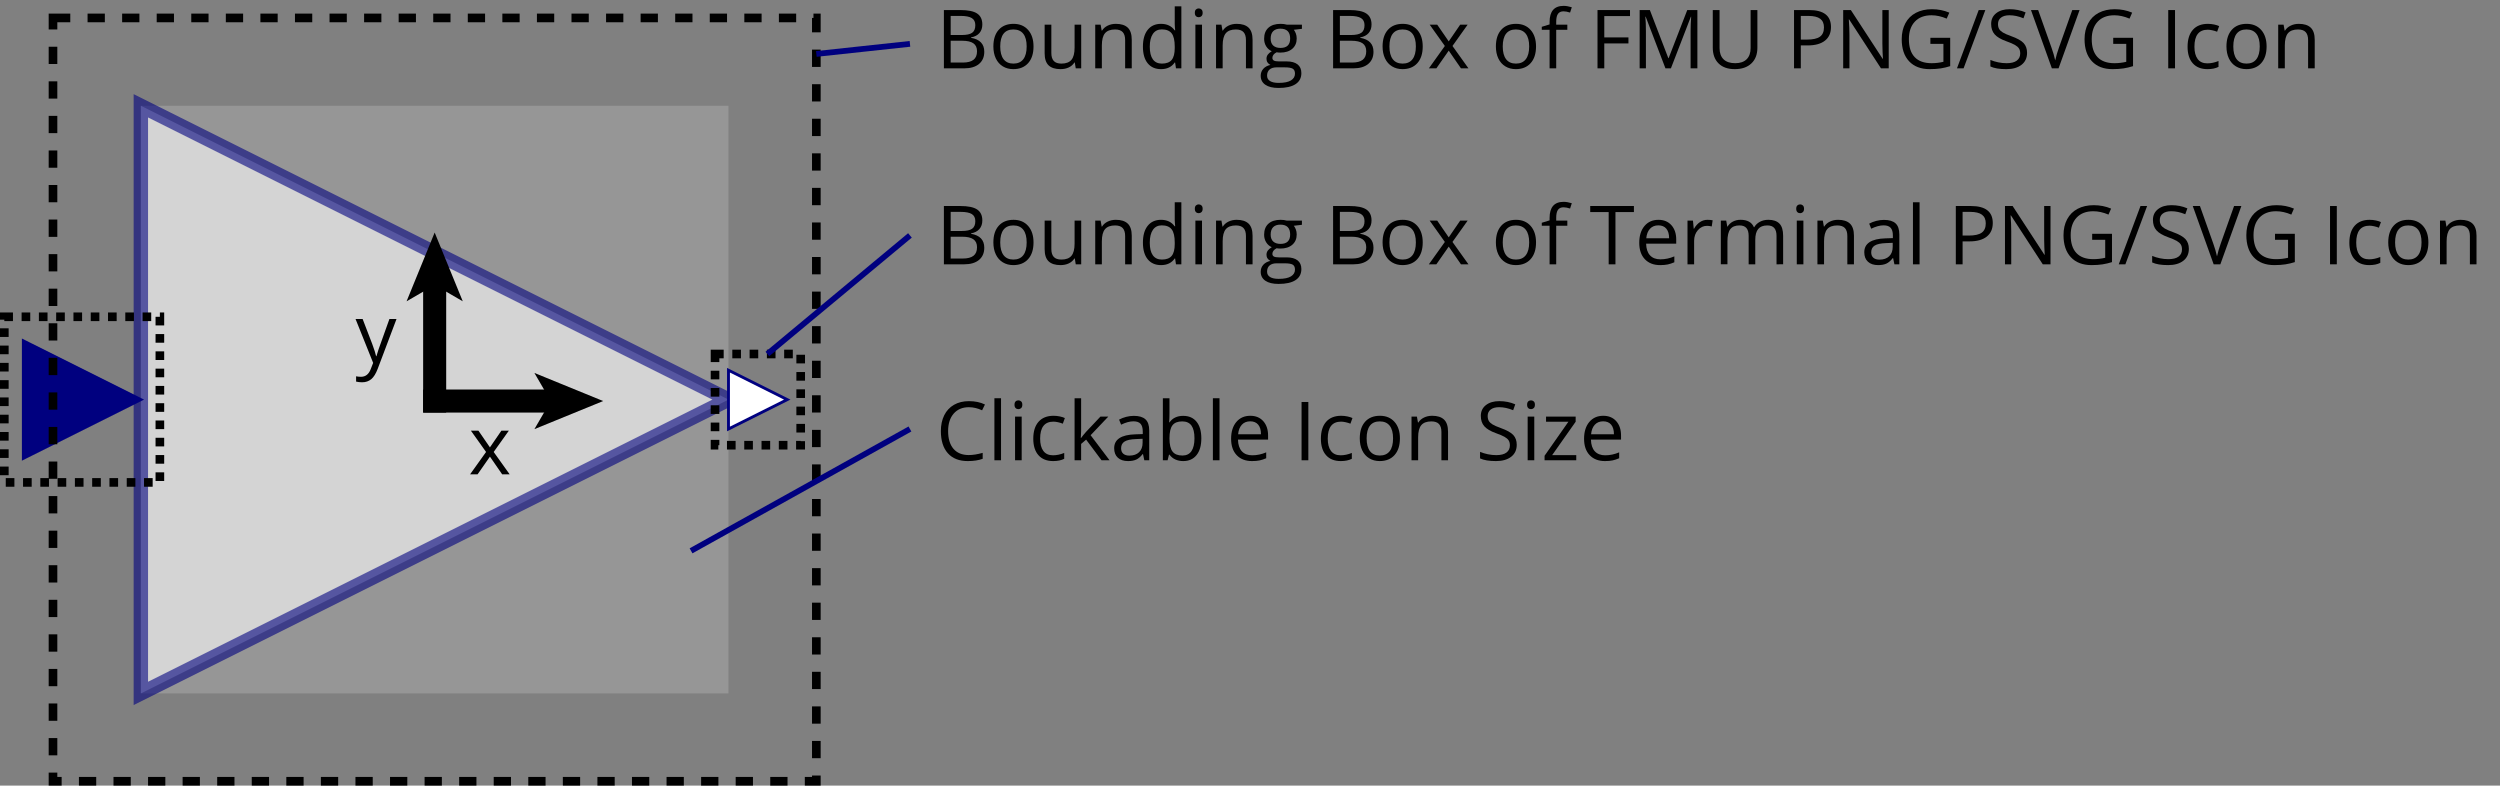 <svg xmlns="http://www.w3.org/2000/svg" xmlns:xlink="http://www.w3.org/1999/xlink" id="Ebene_1" width="867.9" height="272.726" x="0" y="0" enable-background="new -23.4 -11.226 867.9 272.726" version="1.1" viewBox="-23.4 -11.226 867.9 272.726" xml:space="preserve"><rect x="-23.4" y="-11.226" width="867.9" height="272.726" fill="#808080" stroke="none"/><rect width="204" height="204" x="25.5" y="25.5" fill="#969696"/><polygon fill="#FFF" stroke="#00007F" stroke-width="5" points="25.5 229.5 25.5 25.5 229.5 127.5" opacity=".59"/><polygon fill="#00007F" stroke="#00007F" points="-15.3 107.1 25.5 127.5 -15.3 147.9"/><polygon fill="#FFF" stroke="#00007F" points="229.5 117.3 249.9 127.5 229.5 137.7"/><rect width="265" height="265" x="-5" y="-5" fill="none" stroke="#000" stroke-dasharray="6" stroke-miterlimit="10" stroke-width="3"/><rect width="54" height="57.5" x="-21.9" y="98.75" fill="none" stroke="#000" stroke-dasharray="3" stroke-miterlimit="10" stroke-width="3"/><rect width="29.738" height="31.666" x="224.831" y="111.667" fill="none" stroke="#000" stroke-dasharray="3" stroke-miterlimit="10" stroke-width="3"/><g><path d="M304.282-7.736h5.716c2.686,0,4.628,0.402,5.827,1.205s1.8,2.071,1.8,3.806c0,1.2-0.335,2.189-1.004,2.969 c-0.669,0.78-1.645,1.285-2.927,1.516v0.139c3.072,0.526,4.608,2.141,4.608,4.844c0,1.809-0.611,3.22-1.834,4.235 s-2.932,1.522-5.128,1.522h-7.059V-7.736z M306.635,0.929h3.876c1.661,0,2.855-0.26,3.585-0.782c0.729-0.521,1.093-1.4,1.093-2.637 c0-1.135-0.406-1.954-1.218-2.457c-0.812-0.502-2.104-0.754-3.875-0.754h-3.461V0.929z M306.635,2.922v7.571h4.222 c1.634,0,2.863-0.316,3.688-0.948c0.826-0.632,1.239-1.622,1.239-2.969c0-1.255-0.423-2.178-1.267-2.769 c-0.845-0.59-2.13-0.886-3.854-0.886H306.635z"/><path d="M335.396,4.901c0,2.473-0.622,4.404-1.868,5.792s-2.967,2.083-5.163,2.083c-1.356,0-2.561-0.318-3.612-0.955 s-1.864-1.55-2.436-2.741c-0.572-1.19-0.858-2.583-0.858-4.18c0-2.473,0.618-4.399,1.854-5.779s2.953-2.069,5.149-2.069 c2.122,0,3.808,0.706,5.059,2.118C334.771,0.583,335.396,2.493,335.396,4.901z M323.84,4.901c0,1.938,0.388,3.414,1.162,4.429 c0.775,1.015,1.915,1.522,3.419,1.522s2.646-0.505,3.426-1.516c0.779-1.01,1.17-2.489,1.17-4.436c0-1.929-0.391-3.394-1.17-4.395 c-0.78-1.001-1.931-1.502-3.453-1.502c-1.505,0-2.64,0.494-3.405,1.481C324.223,1.474,323.84,2.945,323.84,4.901z"/><path d="M341.584-2.67v9.841c0,1.236,0.281,2.159,0.844,2.768s1.444,0.914,2.644,0.914c1.587,0,2.748-0.434,3.481-1.301 c0.733-0.867,1.101-2.284,1.101-4.249V-2.67h2.297V12.5h-1.896l-0.333-2.035h-0.124c-0.471,0.748-1.124,1.32-1.959,1.716 s-1.787,0.595-2.857,0.595c-1.846,0-3.228-0.438-4.146-1.315c-0.919-0.876-1.378-2.279-1.378-4.208V-2.67H341.584z"/><path d="M367.203,12.5V2.687c0-1.236-0.281-2.159-0.844-2.768c-0.563-0.609-1.444-0.914-2.644-0.914 c-1.588,0-2.75,0.429-3.488,1.287c-0.738,0.858-1.107,2.275-1.107,4.25V12.5h-2.298V-2.67h1.869l0.374,2.076h0.11 c0.471-0.747,1.13-1.326,1.979-1.737c0.849-0.411,1.794-0.616,2.837-0.616c1.827,0,3.202,0.441,4.125,1.322 c0.923,0.881,1.384,2.291,1.384,4.229V12.5H367.203z"/><path d="M384.547,10.465h-0.125c-1.062,1.541-2.648,2.312-4.761,2.312c-1.984,0-3.527-0.678-4.63-2.035 c-1.104-1.356-1.654-3.285-1.654-5.786c0-2.5,0.554-4.443,1.661-5.827c1.107-1.384,2.647-2.076,4.623-2.076 c2.058,0,3.635,0.748,4.733,2.242h0.18l-0.097-1.093l-0.056-1.066v-6.173h2.298V12.5h-1.868L384.547,10.465z M379.951,10.853 c1.568,0,2.706-0.427,3.412-1.28s1.059-2.23,1.059-4.132V4.957c0-2.15-0.357-3.684-1.072-4.602 c-0.716-0.918-1.857-1.377-3.426-1.377c-1.348,0-2.379,0.523-3.094,1.571s-1.072,2.526-1.072,4.436c0,1.938,0.354,3.4,1.065,4.388 S378.576,10.853,379.951,10.853z"/><path d="M391.397-6.781c0-0.526,0.129-0.911,0.388-1.156c0.258-0.244,0.581-0.367,0.969-0.367c0.369,0,0.688,0.125,0.955,0.374 c0.268,0.249,0.401,0.632,0.401,1.148c0,0.517-0.134,0.902-0.401,1.156c-0.268,0.254-0.586,0.381-0.955,0.381 c-0.388,0-0.711-0.127-0.969-0.381C391.526-5.878,391.397-6.264,391.397-6.781z M393.889,12.5h-2.298V-2.67h2.298V12.5z"/><path d="M409.142,12.5V2.687c0-1.236-0.281-2.159-0.844-2.768c-0.563-0.609-1.444-0.914-2.644-0.914 c-1.588,0-2.75,0.429-3.488,1.287c-0.738,0.858-1.107,2.275-1.107,4.25V12.5h-2.298V-2.67h1.869l0.374,2.076h0.11 c0.471-0.747,1.13-1.326,1.979-1.737c0.849-0.411,1.794-0.616,2.837-0.616c1.827,0,3.202,0.441,4.125,1.322 c0.923,0.881,1.384,2.291,1.384,4.229V12.5H409.142z"/><path d="M428.575-2.67v1.454l-2.81,0.332c0.258,0.323,0.488,0.745,0.691,1.267s0.305,1.109,0.305,1.765 c0,1.486-0.508,2.671-1.522,3.557s-2.408,1.329-4.18,1.329c-0.452,0-0.877-0.037-1.273-0.111c-0.979,0.517-1.467,1.167-1.467,1.952 c0,0.416,0.17,0.722,0.512,0.92c0.341,0.199,0.928,0.298,1.758,0.298h2.686c1.642,0,2.903,0.346,3.785,1.038 c0.881,0.692,1.321,1.698,1.321,3.017c0,1.679-0.673,2.959-2.021,3.841s-3.313,1.322-5.896,1.322c-1.983,0-3.513-0.369-4.588-1.107 c-1.075-0.738-1.612-1.781-1.612-3.128c0-0.922,0.295-1.721,0.886-2.394c0.59-0.674,1.421-1.13,2.491-1.371 c-0.388-0.175-0.713-0.447-0.976-0.816s-0.395-0.798-0.395-1.287c0-0.554,0.147-1.038,0.442-1.454 c0.296-0.415,0.762-0.816,1.398-1.204c-0.784-0.323-1.424-0.872-1.917-1.647c-0.494-0.775-0.74-1.661-0.74-2.658 c0-1.661,0.498-2.941,1.494-3.841c0.997-0.899,2.409-1.35,4.235-1.35c0.794,0,1.509,0.092,2.146,0.277H428.575z M416.478,15.047 c0,0.821,0.347,1.444,1.038,1.869c0.692,0.424,1.685,0.636,2.977,0.636c1.928,0,3.356-0.288,4.283-0.865 c0.928-0.577,1.392-1.359,1.392-2.346c0-0.821-0.254-1.391-0.762-1.709s-1.463-0.478-2.865-0.478h-2.754 c-1.043,0-1.854,0.25-2.437,0.748C416.769,13.4,416.478,14.115,416.478,15.047z M417.724,2.188c0,1.061,0.3,1.864,0.899,2.408 s1.435,0.817,2.506,0.817c2.242,0,3.363-1.089,3.363-3.267c0-2.279-1.135-3.419-3.405-3.419c-1.079,0-1.91,0.291-2.491,0.872 C418.015,0.182,417.724,1.044,417.724,2.188z"/><path d="M439.398-7.736h5.716c2.686,0,4.628,0.402,5.827,1.205s1.8,2.071,1.8,3.806c0,1.2-0.335,2.189-1.004,2.969 c-0.669,0.78-1.645,1.285-2.927,1.516v0.139c3.072,0.526,4.608,2.141,4.608,4.844c0,1.809-0.611,3.22-1.834,4.235 s-2.932,1.522-5.128,1.522h-7.059V-7.736z M441.751,0.929h3.876c1.661,0,2.855-0.26,3.585-0.782c0.729-0.521,1.093-1.4,1.093-2.637 c0-1.135-0.406-1.954-1.218-2.457c-0.812-0.502-2.104-0.754-3.875-0.754h-3.461V0.929z M441.751,2.922v7.571h4.222 c1.634,0,2.863-0.316,3.688-0.948c0.826-0.632,1.239-1.622,1.239-2.969c0-1.255-0.423-2.178-1.267-2.769 c-0.845-0.59-2.13-0.886-3.854-0.886H441.751z"/><path d="M470.513,4.901c0,2.473-0.622,4.404-1.868,5.792s-2.967,2.083-5.163,2.083c-1.356,0-2.561-0.318-3.612-0.955 s-1.864-1.55-2.436-2.741c-0.572-1.19-0.858-2.583-0.858-4.18c0-2.473,0.618-4.399,1.854-5.779s2.953-2.069,5.149-2.069 c2.122,0,3.808,0.706,5.059,2.118C469.888,0.583,470.513,2.493,470.513,4.901z M458.956,4.901c0,1.938,0.388,3.414,1.162,4.429 c0.775,1.015,1.915,1.522,3.419,1.522s2.646-0.505,3.426-1.516c0.779-1.01,1.17-2.489,1.17-4.436c0-1.929-0.391-3.394-1.17-4.395 c-0.78-1.001-1.931-1.502-3.453-1.502c-1.505,0-2.64,0.494-3.405,1.481C459.339,1.474,458.956,2.945,458.956,4.901z"/><path d="M478.194,4.735l-5.273-7.405h2.616l4,5.813l3.986-5.813h2.588l-5.273,7.405l5.551,7.765h-2.603l-4.249-6.146l-4.291,6.146 h-2.602L478.194,4.735z"/><path d="M509.849,4.901c0,2.473-0.622,4.404-1.868,5.792s-2.967,2.083-5.163,2.083c-1.356,0-2.561-0.318-3.612-0.955 s-1.864-1.55-2.436-2.741c-0.572-1.19-0.858-2.583-0.858-4.18c0-2.473,0.618-4.399,1.854-5.779s2.953-2.069,5.149-2.069 c2.122,0,3.808,0.706,5.059,2.118C509.224,0.583,509.849,2.493,509.849,4.901z M498.292,4.901c0,1.938,0.388,3.414,1.162,4.429 c0.775,1.015,1.915,1.522,3.419,1.522s2.646-0.505,3.426-1.516c0.779-1.01,1.17-2.489,1.17-4.436c0-1.929-0.391-3.394-1.17-4.395 c-0.78-1.001-1.931-1.502-3.453-1.502c-1.505,0-2.64,0.494-3.405,1.481C498.675,1.474,498.292,2.945,498.292,4.901z"/><path d="M520.715-0.884h-3.861V12.5h-2.298V-0.884h-2.713v-1.038l2.713-0.831v-0.844c0-3.728,1.629-5.592,4.886-5.592 c0.803,0,1.744,0.162,2.823,0.484l-0.595,1.841c-0.886-0.286-1.643-0.429-2.27-0.429c-0.868,0-1.509,0.288-1.924,0.865 c-0.416,0.577-0.623,1.502-0.623,2.775v0.982h3.861V-0.884z"/><path d="M533.545,12.5h-2.353V-7.736h11.28v2.09h-8.928v7.405h8.388v2.09h-8.388V12.5z"/><path d="M554.777,12.5l-6.865-17.938h-0.11c0.129,1.421,0.193,3.11,0.193,5.066V12.5h-2.173V-7.736h3.543l6.408,16.692h0.111 l6.464-16.692h3.516V12.5h-2.354V-0.538c0-1.495,0.064-3.119,0.194-4.872h-0.111l-6.92,17.91H554.777z"/><path d="M586.694-7.736V5.358c0,2.307-0.696,4.12-2.09,5.439c-1.394,1.32-3.308,1.979-5.744,1.979c-2.436,0-4.32-0.665-5.654-1.993 c-1.333-1.329-2-3.156-2-5.481V-7.736h2.354V5.469c0,1.688,0.461,2.985,1.384,3.889c0.923,0.905,2.279,1.356,4.069,1.356 c1.707,0,3.021-0.454,3.944-1.363c0.923-0.909,1.385-2.212,1.385-3.91V-7.736H586.694z"/><path d="M612.245-1.839c0,2.048-0.698,3.624-2.097,4.727c-1.397,1.103-3.397,1.654-6,1.654h-2.381V12.5h-2.353V-7.736h5.245 C609.717-7.736,612.245-5.77,612.245-1.839z M601.768,2.521h2.118c2.085,0,3.594-0.336,4.525-1.01 c0.933-0.673,1.398-1.753,1.398-3.239c0-1.338-0.438-2.334-1.315-2.99c-0.876-0.655-2.242-0.983-4.097-0.983h-2.63V2.521z"/><path d="M632.287,12.5h-2.686L618.543-4.483h-0.111c0.147,1.993,0.222,3.82,0.222,5.481V12.5h-2.173V-7.736h2.657l11.031,16.914 h0.111c-0.02-0.249-0.061-1.05-0.125-2.401s-0.088-2.318-0.069-2.9V-7.736h2.201V12.5z"/><path d="M646.751,1.898h6.879v9.841c-1.07,0.341-2.159,0.6-3.267,0.775c-1.106,0.175-2.39,0.263-3.848,0.263 c-3.063,0-5.448-0.911-7.155-2.733S636.8,5.667,636.8,2.382c0-2.104,0.422-3.947,1.267-5.53c0.844-1.582,2.06-2.791,3.646-3.626 c1.587-0.835,3.446-1.253,5.578-1.253c2.159,0,4.171,0.397,6.034,1.19l-0.913,2.076c-1.827-0.775-3.585-1.163-5.273-1.163 c-2.464,0-4.388,0.733-5.771,2.201c-1.385,1.467-2.076,3.502-2.076,6.104c0,2.731,0.666,4.803,2,6.214 c1.333,1.412,3.292,2.118,5.875,2.118c1.403,0,2.773-0.161,4.111-0.484V4.001h-4.526V1.898z"/><path d="M665.824-7.736L658.28,12.5h-2.298l7.544-20.236H665.824z"/><path d="M680.315,7.116c0,1.781-0.646,3.17-1.938,4.167c-1.292,0.996-3.045,1.495-5.259,1.495c-2.399,0-4.245-0.309-5.537-0.927 V9.58c0.831,0.351,1.735,0.627,2.713,0.831c0.979,0.203,1.947,0.304,2.907,0.304c1.568,0,2.749-0.297,3.543-0.893 s1.19-1.423,1.19-2.484c0-0.701-0.141-1.276-0.422-1.723c-0.282-0.448-0.753-0.86-1.412-1.239c-0.66-0.378-1.663-0.808-3.011-1.288 c-1.882-0.673-3.227-1.472-4.034-2.395c-0.808-0.922-1.211-2.126-1.211-3.612c0-1.559,0.586-2.8,1.758-3.723 s2.722-1.384,4.65-1.384c2.012,0,3.861,0.369,5.55,1.107l-0.733,2.048c-1.67-0.701-3.294-1.052-4.872-1.052 c-1.245,0-2.219,0.268-2.92,0.803c-0.702,0.535-1.053,1.278-1.053,2.229c0,0.701,0.13,1.275,0.388,1.723 c0.259,0.448,0.694,0.858,1.309,1.232c0.613,0.374,1.552,0.787,2.816,1.239c2.122,0.756,3.582,1.569,4.381,2.436 C679.916,4.606,680.315,5.732,680.315,7.116z"/><path d="M696.011-7.736h2.533L691.25,12.5h-2.325l-7.253-20.236h2.491l4.65,13.094c0.535,1.504,0.96,2.967,1.273,4.388 c0.332-1.495,0.767-2.985,1.302-4.471L696.011-7.736z"/><path d="M710.226,1.898h6.879v9.841c-1.07,0.341-2.159,0.6-3.267,0.775c-1.106,0.175-2.39,0.263-3.848,0.263 c-3.063,0-5.448-0.911-7.155-2.733s-2.561-4.376-2.561-7.661c0-2.104,0.422-3.947,1.267-5.53c0.844-1.582,2.06-2.791,3.646-3.626 c1.587-0.835,3.446-1.253,5.578-1.253c2.159,0,4.171,0.397,6.034,1.19l-0.913,2.076c-1.827-0.775-3.585-1.163-5.273-1.163 c-2.464,0-4.388,0.733-5.771,2.201c-1.385,1.467-2.076,3.502-2.076,6.104c0,2.731,0.666,4.803,2,6.214 c1.333,1.412,3.292,2.118,5.875,2.118c1.403,0,2.773-0.161,4.111-0.484V4.001h-4.526V1.898z"/><path d="M729.327,12.5V-7.736h2.353V12.5H729.327z"/><path d="M742.946,12.777c-2.196,0-3.896-0.676-5.1-2.028c-1.205-1.352-1.807-3.264-1.807-5.737c0-2.538,0.611-4.499,1.834-5.883 c1.223-1.384,2.964-2.076,5.225-2.076c0.729,0,1.458,0.079,2.188,0.235c0.729,0.157,1.301,0.342,1.716,0.554l-0.706,1.952 c-0.507-0.203-1.061-0.372-1.661-0.505c-0.6-0.133-1.13-0.201-1.591-0.201c-3.082,0-4.623,1.965-4.623,5.896 c0,1.864,0.376,3.294,1.128,4.291s1.866,1.495,3.343,1.495c1.264,0,2.561-0.272,3.889-0.817v2.035 C745.766,12.514,744.487,12.777,742.946,12.777z"/><path d="M763.472,4.901c0,2.473-0.622,4.404-1.868,5.792s-2.967,2.083-5.163,2.083c-1.356,0-2.561-0.318-3.612-0.955 s-1.864-1.55-2.436-2.741c-0.572-1.19-0.858-2.583-0.858-4.18c0-2.473,0.618-4.399,1.854-5.779s2.953-2.069,5.149-2.069 c2.122,0,3.808,0.706,5.059,2.118C762.847,0.583,763.472,2.493,763.472,4.901z M751.915,4.901c0,1.938,0.388,3.414,1.162,4.429 c0.775,1.015,1.915,1.522,3.419,1.522s2.646-0.505,3.426-1.516c0.779-1.01,1.17-2.489,1.17-4.436c0-1.929-0.391-3.394-1.17-4.395 c-0.78-1.001-1.931-1.502-3.453-1.502c-1.505,0-2.64,0.494-3.405,1.481C752.298,1.474,751.915,2.945,751.915,4.901z"/><path d="M777.881,12.5V2.687c0-1.236-0.281-2.159-0.844-2.768c-0.563-0.609-1.444-0.914-2.644-0.914 c-1.588,0-2.75,0.429-3.488,1.287c-0.738,0.858-1.107,2.275-1.107,4.25V12.5H767.5V-2.67h1.869l0.374,2.076h0.11 c0.471-0.747,1.13-1.326,1.979-1.737c0.849-0.411,1.794-0.616,2.837-0.616c1.827,0,3.202,0.441,4.125,1.322 c0.923,0.881,1.384,2.291,1.384,4.229V12.5H777.881z"/><path d="M304.282,60.296h5.716c2.686,0,4.628,0.402,5.827,1.205s1.8,2.071,1.8,3.806c0,1.2-0.335,2.189-1.004,2.969 c-0.669,0.78-1.645,1.285-2.927,1.516v0.139c3.072,0.526,4.608,2.141,4.608,4.844c0,1.809-0.611,3.22-1.834,4.235 s-2.932,1.522-5.128,1.522h-7.059V60.296z M306.635,68.96h3.876c1.661,0,2.855-0.26,3.585-0.782c0.729-0.521,1.093-1.4,1.093-2.637 c0-1.135-0.406-1.954-1.218-2.457c-0.812-0.502-2.104-0.754-3.875-0.754h-3.461V68.96z M306.635,70.954v7.571h4.222 c1.634,0,2.863-0.316,3.688-0.948c0.826-0.632,1.239-1.622,1.239-2.969c0-1.255-0.423-2.178-1.267-2.769 c-0.845-0.59-2.13-0.886-3.854-0.886H306.635z"/><path d="M335.396,72.933c0,2.473-0.622,4.404-1.868,5.792s-2.967,2.083-5.163,2.083c-1.356,0-2.561-0.318-3.612-0.955 s-1.864-1.55-2.436-2.741c-0.572-1.19-0.858-2.583-0.858-4.18c0-2.473,0.618-4.399,1.854-5.779s2.953-2.069,5.149-2.069 c2.122,0,3.808,0.706,5.059,2.118C334.771,68.615,335.396,70.525,335.396,72.933z M323.84,72.933c0,1.938,0.388,3.414,1.162,4.429 c0.775,1.015,1.915,1.522,3.419,1.522s2.646-0.505,3.426-1.516c0.779-1.01,1.17-2.489,1.17-4.436c0-1.929-0.391-3.394-1.17-4.395 c-0.78-1.001-1.931-1.502-3.453-1.502c-1.505,0-2.64,0.494-3.405,1.481C324.223,69.505,323.84,70.977,323.84,72.933z"/><path d="M341.584,65.362v9.841c0,1.236,0.281,2.159,0.844,2.768s1.444,0.914,2.644,0.914c1.587,0,2.748-0.434,3.481-1.301 c0.733-0.867,1.101-2.284,1.101-4.249v-7.973h2.297v15.17h-1.896l-0.333-2.035h-0.124c-0.471,0.748-1.124,1.32-1.959,1.716 s-1.787,0.595-2.857,0.595c-1.846,0-3.228-0.438-4.146-1.315c-0.919-0.876-1.378-2.279-1.378-4.208v-9.924H341.584z"/><path d="M367.203,80.532v-9.813c0-1.236-0.281-2.159-0.844-2.768c-0.563-0.609-1.444-0.914-2.644-0.914 c-1.588,0-2.75,0.429-3.488,1.287c-0.738,0.858-1.107,2.275-1.107,4.25v7.958h-2.298v-15.17h1.869l0.374,2.076h0.11 c0.471-0.747,1.13-1.326,1.979-1.737c0.849-0.411,1.794-0.616,2.837-0.616c1.827,0,3.202,0.441,4.125,1.322 c0.923,0.881,1.384,2.291,1.384,4.229v9.896H367.203z"/><path d="M384.547,78.497h-0.125c-1.062,1.541-2.648,2.312-4.761,2.312c-1.984,0-3.527-0.678-4.63-2.035 c-1.104-1.356-1.654-3.285-1.654-5.786c0-2.5,0.554-4.443,1.661-5.827c1.107-1.384,2.647-2.076,4.623-2.076 c2.058,0,3.635,0.748,4.733,2.242h0.18l-0.097-1.093l-0.056-1.066v-6.173h2.298v21.537h-1.868L384.547,78.497z M379.951,78.885 c1.568,0,2.706-0.427,3.412-1.28s1.059-2.23,1.059-4.132v-0.484c0-2.15-0.357-3.684-1.072-4.602 c-0.716-0.918-1.857-1.377-3.426-1.377c-1.348,0-2.379,0.523-3.094,1.571s-1.072,2.526-1.072,4.436c0,1.938,0.354,3.4,1.065,4.388 S378.576,78.885,379.951,78.885z"/><path d="M391.397,61.251c0-0.526,0.129-0.911,0.388-1.156c0.258-0.244,0.581-0.367,0.969-0.367c0.369,0,0.688,0.125,0.955,0.374 c0.268,0.249,0.401,0.632,0.401,1.148c0,0.517-0.134,0.902-0.401,1.156c-0.268,0.254-0.586,0.381-0.955,0.381 c-0.388,0-0.711-0.127-0.969-0.381C391.526,62.153,391.397,61.768,391.397,61.251z M393.889,80.532h-2.298v-15.17h2.298V80.532z"/><path d="M409.142,80.532v-9.813c0-1.236-0.281-2.159-0.844-2.768c-0.563-0.609-1.444-0.914-2.644-0.914 c-1.588,0-2.75,0.429-3.488,1.287c-0.738,0.858-1.107,2.275-1.107,4.25v7.958h-2.298v-15.17h1.869l0.374,2.076h0.11 c0.471-0.747,1.13-1.326,1.979-1.737c0.849-0.411,1.794-0.616,2.837-0.616c1.827,0,3.202,0.441,4.125,1.322 c0.923,0.881,1.384,2.291,1.384,4.229v9.896H409.142z"/><path d="M428.575,65.362v1.454l-2.81,0.332c0.258,0.323,0.488,0.745,0.691,1.267s0.305,1.109,0.305,1.765 c0,1.486-0.508,2.671-1.522,3.557s-2.408,1.329-4.18,1.329c-0.452,0-0.877-0.037-1.273-0.111c-0.979,0.517-1.467,1.167-1.467,1.952 c0,0.416,0.17,0.722,0.512,0.92c0.341,0.199,0.928,0.298,1.758,0.298h2.686c1.642,0,2.903,0.346,3.785,1.038 c0.881,0.692,1.321,1.698,1.321,3.017c0,1.679-0.673,2.959-2.021,3.841s-3.313,1.322-5.896,1.322c-1.983,0-3.513-0.369-4.588-1.107 c-1.075-0.738-1.612-1.781-1.612-3.128c0-0.922,0.295-1.721,0.886-2.394c0.59-0.674,1.421-1.13,2.491-1.371 c-0.388-0.175-0.713-0.447-0.976-0.816s-0.395-0.798-0.395-1.287c0-0.554,0.147-1.038,0.442-1.454 c0.296-0.415,0.762-0.816,1.398-1.204c-0.784-0.323-1.424-0.872-1.917-1.647c-0.494-0.775-0.74-1.661-0.74-2.658 c0-1.661,0.498-2.941,1.494-3.841c0.997-0.899,2.409-1.35,4.235-1.35c0.794,0,1.509,0.092,2.146,0.277H428.575z M416.478,83.079 c0,0.821,0.347,1.444,1.038,1.869c0.692,0.424,1.685,0.636,2.977,0.636c1.928,0,3.356-0.288,4.283-0.865 c0.928-0.577,1.392-1.359,1.392-2.346c0-0.821-0.254-1.391-0.762-1.709s-1.463-0.478-2.865-0.478h-2.754 c-1.043,0-1.854,0.25-2.437,0.748C416.769,81.432,416.478,82.146,416.478,83.079z M417.724,70.22c0,1.061,0.3,1.864,0.899,2.408 s1.435,0.817,2.506,0.817c2.242,0,3.363-1.089,3.363-3.267c0-2.279-1.135-3.419-3.405-3.419c-1.079,0-1.91,0.291-2.491,0.872 C418.015,68.213,417.724,69.076,417.724,70.22z"/><path d="M439.398,60.296h5.716c2.686,0,4.628,0.402,5.827,1.205s1.8,2.071,1.8,3.806c0,1.2-0.335,2.189-1.004,2.969 c-0.669,0.78-1.645,1.285-2.927,1.516v0.139c3.072,0.526,4.608,2.141,4.608,4.844c0,1.809-0.611,3.22-1.834,4.235 s-2.932,1.522-5.128,1.522h-7.059V60.296z M441.751,68.96h3.876c1.661,0,2.855-0.26,3.585-0.782c0.729-0.521,1.093-1.4,1.093-2.637 c0-1.135-0.406-1.954-1.218-2.457c-0.812-0.502-2.104-0.754-3.875-0.754h-3.461V68.96z M441.751,70.954v7.571h4.222 c1.634,0,2.863-0.316,3.688-0.948c0.826-0.632,1.239-1.622,1.239-2.969c0-1.255-0.423-2.178-1.267-2.769 c-0.845-0.59-2.13-0.886-3.854-0.886H441.751z"/><path d="M470.513,72.933c0,2.473-0.622,4.404-1.868,5.792s-2.967,2.083-5.163,2.083c-1.356,0-2.561-0.318-3.612-0.955 s-1.864-1.55-2.436-2.741c-0.572-1.19-0.858-2.583-0.858-4.18c0-2.473,0.618-4.399,1.854-5.779s2.953-2.069,5.149-2.069 c2.122,0,3.808,0.706,5.059,2.118C469.888,68.615,470.513,70.525,470.513,72.933z M458.956,72.933c0,1.938,0.388,3.414,1.162,4.429 c0.775,1.015,1.915,1.522,3.419,1.522s2.646-0.505,3.426-1.516c0.779-1.01,1.17-2.489,1.17-4.436c0-1.929-0.391-3.394-1.17-4.395 c-0.78-1.001-1.931-1.502-3.453-1.502c-1.505,0-2.64,0.494-3.405,1.481C459.339,69.505,458.956,70.977,458.956,72.933z"/><path d="M478.194,72.767l-5.273-7.405h2.616l4,5.813l3.986-5.813h2.588l-5.273,7.405l5.551,7.765h-2.603l-4.249-6.146l-4.291,6.146 h-2.602L478.194,72.767z"/><path d="M509.849,72.933c0,2.473-0.622,4.404-1.868,5.792s-2.967,2.083-5.163,2.083c-1.356,0-2.561-0.318-3.612-0.955 s-1.864-1.55-2.436-2.741c-0.572-1.19-0.858-2.583-0.858-4.18c0-2.473,0.618-4.399,1.854-5.779s2.953-2.069,5.149-2.069 c2.122,0,3.808,0.706,5.059,2.118C509.224,68.615,509.849,70.525,509.849,72.933z M498.292,72.933c0,1.938,0.388,3.414,1.162,4.429 c0.775,1.015,1.915,1.522,3.419,1.522s2.646-0.505,3.426-1.516c0.779-1.01,1.17-2.489,1.17-4.436c0-1.929-0.391-3.394-1.17-4.395 c-0.78-1.001-1.931-1.502-3.453-1.502c-1.505,0-2.64,0.494-3.405,1.481C498.675,69.505,498.292,70.977,498.292,72.933z"/><path d="M520.715,67.147h-3.861v13.384h-2.298V67.147h-2.713v-1.038l2.713-0.831v-0.844c0-3.728,1.629-5.592,4.886-5.592 c0.803,0,1.744,0.162,2.823,0.484l-0.595,1.841c-0.886-0.286-1.643-0.429-2.27-0.429c-0.868,0-1.509,0.288-1.924,0.865 c-0.416,0.577-0.623,1.502-0.623,2.775v0.982h3.861V67.147z"/><path d="M537.421,80.532h-2.354V62.386h-6.408v-2.09h15.17v2.09h-6.408V80.532z"/><path d="M552.937,80.809c-2.242,0-4.012-0.683-5.309-2.048c-1.296-1.366-1.944-3.262-1.944-5.689c0-2.445,0.602-4.388,1.807-5.827 c1.204-1.439,2.82-2.159,4.851-2.159c1.901,0,3.405,0.625,4.513,1.875c1.107,1.25,1.661,2.9,1.661,4.948v1.454h-10.45 c0.046,1.781,0.496,3.133,1.35,4.055c0.853,0.923,2.055,1.384,3.605,1.384c1.633,0,3.248-0.341,4.844-1.024v2.048 c-0.812,0.351-1.58,0.602-2.304,0.754C554.835,80.732,553.961,80.809,552.937,80.809z M552.313,67.009 c-1.218,0-2.189,0.396-2.914,1.19c-0.724,0.794-1.15,1.892-1.28,3.294h7.932c0-1.449-0.323-2.558-0.969-3.329 C554.436,67.395,553.513,67.009,552.313,67.009z"/><path d="M569.352,65.085c0.674,0,1.278,0.056,1.813,0.167l-0.318,2.131c-0.628-0.139-1.182-0.208-1.661-0.208 c-1.228,0-2.276,0.498-3.148,1.495s-1.309,2.238-1.309,3.723v8.139h-2.298v-15.17h1.896l0.264,2.81h0.11 c0.563-0.987,1.241-1.749,2.034-2.284C567.529,65.353,568.401,65.085,569.352,65.085z"/><path d="M593.338,80.532v-9.869c0-1.208-0.258-2.115-0.774-2.72s-1.32-0.907-2.408-0.907c-1.431,0-2.487,0.411-3.17,1.232 s-1.024,2.085-1.024,3.792v8.471h-2.298v-9.869c0-1.208-0.258-2.115-0.774-2.72c-0.518-0.604-1.324-0.907-2.423-0.907 c-1.439,0-2.493,0.432-3.162,1.294s-1.004,2.277-1.004,4.242v7.958h-2.298v-15.17h1.869l0.374,2.076h0.11 c0.434-0.738,1.045-1.315,1.834-1.73s1.672-0.623,2.65-0.623c2.371,0,3.922,0.858,4.65,2.575h0.111 c0.451-0.793,1.107-1.421,1.965-1.882c0.858-0.461,1.836-0.692,2.935-0.692c1.716,0,3.001,0.441,3.854,1.322 c0.854,0.881,1.28,2.291,1.28,4.229v9.896H593.338z"/><path d="M600.176,61.251c0-0.526,0.129-0.911,0.388-1.156c0.258-0.244,0.581-0.367,0.969-0.367c0.369,0,0.688,0.125,0.955,0.374 c0.268,0.249,0.401,0.632,0.401,1.148c0,0.517-0.134,0.902-0.401,1.156c-0.268,0.254-0.586,0.381-0.955,0.381 c-0.388,0-0.711-0.127-0.969-0.381C600.305,62.153,600.176,61.768,600.176,61.251z M602.667,80.532h-2.298v-15.17h2.298V80.532z"/><path d="M617.92,80.532v-9.813c0-1.236-0.281-2.159-0.844-2.768c-0.563-0.609-1.444-0.914-2.644-0.914 c-1.588,0-2.75,0.429-3.488,1.287c-0.738,0.858-1.107,2.275-1.107,4.25v7.958h-2.298v-15.17h1.869l0.374,2.076h0.11 c0.471-0.747,1.13-1.326,1.979-1.737c0.849-0.411,1.794-0.616,2.837-0.616c1.827,0,3.202,0.441,4.125,1.322 c0.923,0.881,1.384,2.291,1.384,4.229v9.896H617.92z"/><path d="M634.267,80.532l-0.456-2.159h-0.111c-0.757,0.951-1.511,1.594-2.263,1.931c-0.752,0.337-1.691,0.505-2.816,0.505 c-1.505,0-2.684-0.388-3.537-1.163c-0.854-0.775-1.28-1.878-1.28-3.308c0-3.063,2.45-4.669,7.35-4.817l2.574-0.083v-0.941 c0-1.19-0.256-2.069-0.768-2.637c-0.513-0.567-1.331-0.851-2.457-0.851c-1.265,0-2.694,0.387-4.291,1.163l-0.705-1.758 c0.747-0.406,1.565-0.725,2.456-0.955s1.783-0.346,2.679-0.346c1.809,0,3.148,0.401,4.021,1.204s1.309,2.09,1.309,3.862v10.353 H634.267z M629.076,78.912c1.431,0,2.554-0.392,3.37-1.176c0.817-0.784,1.226-1.882,1.226-3.294v-1.371l-2.298,0.097 c-1.827,0.064-3.145,0.348-3.951,0.851c-0.808,0.503-1.212,1.285-1.212,2.346c0,0.831,0.252,1.462,0.755,1.896 C627.469,78.696,628.172,78.912,629.076,78.912z"/><path d="M643,80.532h-2.298V58.995H643V80.532z"/><path d="M668.412,66.192c0,2.048-0.698,3.624-2.097,4.727c-1.397,1.103-3.397,1.654-6,1.654h-2.381v7.958h-2.353V60.296h5.245 C665.884,60.296,668.412,62.262,668.412,66.192z M657.935,70.552h2.118c2.085,0,3.594-0.336,4.525-1.01 c0.933-0.673,1.398-1.753,1.398-3.239c0-1.338-0.438-2.334-1.315-2.99c-0.876-0.655-2.242-0.983-4.097-0.983h-2.63V70.552z"/><path d="M688.454,80.532h-2.686L674.71,63.549h-0.111c0.147,1.993,0.222,3.82,0.222,5.481v11.502h-2.173V60.296h2.657 l11.031,16.914h0.111c-0.02-0.249-0.061-1.05-0.125-2.401s-0.088-2.318-0.069-2.9V60.296h2.201V80.532z"/><path d="M702.918,69.93h6.879v9.841c-1.07,0.341-2.159,0.6-3.267,0.775c-1.106,0.175-2.39,0.263-3.848,0.263 c-3.063,0-5.448-0.911-7.155-2.733s-2.561-4.376-2.561-7.661c0-2.104,0.422-3.947,1.267-5.53c0.844-1.582,2.06-2.791,3.646-3.626 c1.587-0.835,3.446-1.253,5.578-1.253c2.159,0,4.171,0.397,6.034,1.19l-0.913,2.076c-1.827-0.775-3.585-1.163-5.273-1.163 c-2.464,0-4.388,0.733-5.771,2.201c-1.385,1.467-2.076,3.502-2.076,6.104c0,2.731,0.666,4.803,2,6.214 c1.333,1.412,3.292,2.118,5.875,2.118c1.403,0,2.773-0.161,4.111-0.484v-6.229h-4.526V69.93z"/><path d="M721.991,60.296l-7.544,20.236h-2.298l7.544-20.236H721.991z"/><path d="M736.482,75.147c0,1.781-0.646,3.17-1.938,4.167c-1.292,0.996-3.045,1.495-5.259,1.495c-2.399,0-4.245-0.309-5.537-0.927 v-2.27c0.831,0.351,1.735,0.627,2.713,0.831c0.979,0.203,1.947,0.304,2.907,0.304c1.568,0,2.749-0.297,3.543-0.893 s1.19-1.423,1.19-2.484c0-0.701-0.141-1.276-0.422-1.723c-0.282-0.448-0.753-0.86-1.412-1.239c-0.66-0.378-1.663-0.808-3.011-1.288 c-1.882-0.673-3.227-1.472-4.034-2.395c-0.808-0.922-1.211-2.126-1.211-3.612c0-1.559,0.586-2.8,1.758-3.723 s2.722-1.384,4.65-1.384c2.012,0,3.861,0.369,5.55,1.107l-0.733,2.048c-1.67-0.701-3.294-1.052-4.872-1.052 c-1.245,0-2.219,0.268-2.92,0.803c-0.702,0.535-1.053,1.278-1.053,2.229c0,0.701,0.13,1.275,0.388,1.723 c0.259,0.448,0.694,0.858,1.309,1.232c0.613,0.374,1.552,0.787,2.816,1.239c2.122,0.756,3.582,1.569,4.381,2.436 C736.083,72.638,736.482,73.764,736.482,75.147z"/><path d="M752.178,60.296h2.533l-7.294,20.236h-2.325l-7.253-20.236h2.491l4.65,13.094c0.535,1.504,0.96,2.967,1.273,4.388 c0.332-1.495,0.767-2.985,1.302-4.471L752.178,60.296z"/><path d="M766.393,69.93h6.879v9.841c-1.07,0.341-2.159,0.6-3.267,0.775c-1.106,0.175-2.39,0.263-3.848,0.263 c-3.063,0-5.448-0.911-7.155-2.733s-2.561-4.376-2.561-7.661c0-2.104,0.422-3.947,1.267-5.53c0.844-1.582,2.06-2.791,3.646-3.626 c1.587-0.835,3.446-1.253,5.578-1.253c2.159,0,4.171,0.397,6.034,1.19l-0.913,2.076c-1.827-0.775-3.585-1.163-5.273-1.163 c-2.464,0-4.388,0.733-5.771,2.201c-1.385,1.467-2.076,3.502-2.076,6.104c0,2.731,0.666,4.803,2,6.214 c1.333,1.412,3.292,2.118,5.875,2.118c1.403,0,2.773-0.161,4.111-0.484v-6.229h-4.526V69.93z"/><path d="M785.494,80.532V60.296h2.353v20.236H785.494z"/><path d="M799.113,80.809c-2.196,0-3.896-0.676-5.1-2.028c-1.205-1.352-1.807-3.264-1.807-5.737c0-2.538,0.611-4.499,1.834-5.883 c1.223-1.384,2.964-2.076,5.225-2.076c0.729,0,1.458,0.079,2.188,0.235c0.729,0.157,1.301,0.342,1.716,0.554l-0.706,1.952 c-0.507-0.203-1.061-0.372-1.661-0.505c-0.6-0.133-1.13-0.201-1.591-0.201c-3.082,0-4.623,1.965-4.623,5.896 c0,1.864,0.376,3.294,1.128,4.291s1.866,1.495,3.343,1.495c1.264,0,2.561-0.272,3.889-0.817v2.035 C801.933,80.545,800.654,80.809,799.113,80.809z"/><path d="M819.639,72.933c0,2.473-0.622,4.404-1.868,5.792s-2.967,2.083-5.163,2.083c-1.356,0-2.561-0.318-3.612-0.955 s-1.864-1.55-2.436-2.741c-0.572-1.19-0.858-2.583-0.858-4.18c0-2.473,0.618-4.399,1.854-5.779s2.953-2.069,5.149-2.069 c2.122,0,3.808,0.706,5.059,2.118C819.014,68.615,819.639,70.525,819.639,72.933z M808.082,72.933c0,1.938,0.388,3.414,1.162,4.429 c0.775,1.015,1.915,1.522,3.419,1.522s2.646-0.505,3.426-1.516c0.779-1.01,1.17-2.489,1.17-4.436c0-1.929-0.391-3.394-1.17-4.395 c-0.78-1.001-1.931-1.502-3.453-1.502c-1.505,0-2.64,0.494-3.405,1.481C808.465,69.505,808.082,70.977,808.082,72.933z"/><path d="M834.048,80.532v-9.813c0-1.236-0.281-2.159-0.844-2.768c-0.563-0.609-1.444-0.914-2.644-0.914 c-1.588,0-2.75,0.429-3.488,1.287c-0.738,0.858-1.107,2.275-1.107,4.25v7.958h-2.298v-15.17h1.869l0.374,2.076h0.11 c0.471-0.747,1.13-1.326,1.979-1.737c0.849-0.411,1.794-0.616,2.837-0.616c1.827,0,3.202,0.441,4.125,1.322 c0.923,0.881,1.384,2.291,1.384,4.229v9.896H834.048z"/><path d="M312.946,130.141c-2.224,0-3.979,0.74-5.267,2.221c-1.287,1.482-1.931,3.51-1.931,6.084c0,2.648,0.621,4.694,1.861,6.139 c1.241,1.443,3.011,2.166,5.309,2.166c1.412,0,3.021-0.254,4.83-0.762v2.063c-1.402,0.525-3.133,0.789-5.19,0.789 c-2.98,0-5.28-0.904-6.899-2.713s-2.429-4.379-2.429-7.709c0-2.086,0.39-3.912,1.169-5.481c0.78-1.569,1.905-2.777,3.378-3.626 c1.472-0.85,3.204-1.273,5.197-1.273c2.122,0,3.977,0.387,5.563,1.162l-0.996,2.021C316.01,130.5,314.479,130.141,312.946,130.141z"/><path d="M324.116,148.563h-2.298v-21.536h2.298V148.563z"/><path d="M328.795,129.282c0-0.526,0.129-0.911,0.388-1.155c0.258-0.245,0.581-0.367,0.969-0.367c0.369,0,0.688,0.125,0.955,0.374 c0.268,0.249,0.401,0.632,0.401,1.148s-0.134,0.902-0.401,1.155c-0.268,0.254-0.586,0.381-0.955,0.381 c-0.388,0-0.711-0.127-0.969-0.381C328.924,130.185,328.795,129.799,328.795,129.282z M331.286,148.563h-2.298v-15.17h2.298 V148.563z"/><path d="M342.22,148.84c-2.196,0-3.896-0.676-5.1-2.027c-1.205-1.352-1.807-3.265-1.807-5.737c0-2.538,0.611-4.499,1.834-5.883 s2.964-2.076,5.225-2.076c0.729,0,1.458,0.079,2.188,0.235c0.729,0.157,1.301,0.342,1.716,0.554l-0.706,1.952 c-0.507-0.203-1.061-0.372-1.661-0.506c-0.6-0.133-1.13-0.201-1.591-0.201c-3.082,0-4.623,1.966-4.623,5.896 c0,1.864,0.376,3.295,1.128,4.291s1.866,1.495,3.343,1.495c1.264,0,2.561-0.272,3.889-0.817v2.035 C345.039,148.576,343.761,148.84,342.22,148.84z"/><path d="M351.923,140.799c0.396-0.563,1.001-1.302,1.813-2.215l4.899-5.191h2.727l-6.146,6.465l6.574,8.705h-2.781l-5.356-7.169 l-1.73,1.495v5.674h-2.271v-21.536h2.271v11.419c0,0.508-0.037,1.292-0.11,2.354H351.923z"/><path d="M373.86,148.563l-0.456-2.158h-0.111c-0.757,0.95-1.511,1.594-2.263,1.93c-0.752,0.338-1.691,0.506-2.816,0.506 c-1.505,0-2.684-0.388-3.537-1.162c-0.854-0.775-1.28-1.879-1.28-3.309c0-3.063,2.45-4.669,7.35-4.816l2.574-0.084v-0.94 c0-1.19-0.256-2.069-0.768-2.637c-0.513-0.567-1.331-0.851-2.457-0.851c-1.265,0-2.694,0.387-4.291,1.162l-0.705-1.758 c0.747-0.406,1.565-0.725,2.456-0.955s1.783-0.346,2.679-0.346c1.809,0,3.148,0.4,4.021,1.203s1.309,2.091,1.309,3.862v10.353 H373.86z M368.67,146.943c1.431,0,2.554-0.393,3.37-1.176c0.817-0.785,1.226-1.883,1.226-3.295v-1.37l-2.298,0.097 c-1.827,0.064-3.145,0.349-3.951,0.852c-0.808,0.503-1.212,1.285-1.212,2.346c0,0.831,0.252,1.463,0.755,1.896 S367.766,146.943,368.67,146.943z"/><path d="M387.356,133.145c1.993,0,3.541,0.68,4.644,2.041s1.654,3.287,1.654,5.779c0,2.49-0.557,4.426-1.668,5.806 c-1.112,1.38-2.655,2.069-4.63,2.069c-0.987,0-1.89-0.182-2.706-0.547c-0.816-0.364-1.502-0.925-2.056-1.682h-0.166l-0.484,1.951 h-1.647v-21.536h2.298v5.231c0,1.172-0.037,2.225-0.11,3.156h0.11C383.665,133.9,385.253,133.145,387.356,133.145z M387.024,135.068c-1.569,0-2.699,0.449-3.392,1.35c-0.691,0.899-1.038,2.414-1.038,4.547c0,2.131,0.355,3.656,1.066,4.574 c0.71,0.918,1.85,1.377,3.418,1.377c1.412,0,2.464-0.514,3.156-1.543s1.038-2.508,1.038-4.437c0-1.975-0.346-3.446-1.038-4.415 S388.473,135.068,387.024,135.068z"/><path d="M399.965,148.563h-2.298v-21.536h2.298V148.563z"/><path d="M411.246,148.84c-2.242,0-4.012-0.683-5.309-2.049c-1.296-1.365-1.944-3.262-1.944-5.688c0-2.444,0.602-4.388,1.807-5.827 c1.204-1.439,2.82-2.159,4.851-2.159c1.901,0,3.405,0.626,4.513,1.876s1.661,2.899,1.661,4.947v1.454h-10.45 c0.046,1.78,0.496,3.133,1.35,4.056c0.853,0.922,2.055,1.384,3.605,1.384c1.633,0,3.248-0.341,4.844-1.024v2.049 c-0.812,0.351-1.58,0.602-2.304,0.754C413.145,148.764,412.271,148.84,411.246,148.84z M410.623,135.041 c-1.218,0-2.189,0.396-2.914,1.189c-0.724,0.794-1.15,1.892-1.28,3.295h7.932c0-1.449-0.323-2.559-0.969-3.33 C412.745,135.426,411.822,135.041,410.623,135.041z"/><path d="M428.45,148.563v-20.235h2.353v20.235H428.45z"/><path d="M442.069,148.84c-2.196,0-3.896-0.676-5.1-2.027c-1.205-1.352-1.807-3.265-1.807-5.737c0-2.538,0.611-4.499,1.834-5.883 s2.964-2.076,5.225-2.076c0.729,0,1.458,0.079,2.188,0.235c0.729,0.157,1.301,0.342,1.716,0.554l-0.706,1.952 c-0.507-0.203-1.061-0.372-1.661-0.506c-0.6-0.133-1.13-0.201-1.591-0.201c-3.082,0-4.623,1.966-4.623,5.896 c0,1.864,0.376,3.295,1.128,4.291s1.866,1.495,3.343,1.495c1.264,0,2.561-0.272,3.889-0.817v2.035 C444.889,148.576,443.61,148.84,442.069,148.84z"/><path d="M462.596,140.965c0,2.473-0.622,4.403-1.868,5.792s-2.967,2.083-5.163,2.083c-1.356,0-2.561-0.318-3.612-0.955 s-1.864-1.551-2.436-2.74c-0.572-1.19-0.858-2.584-0.858-4.18c0-2.473,0.618-4.4,1.854-5.779s2.953-2.069,5.149-2.069 c2.122,0,3.808,0.706,5.059,2.118C461.971,136.646,462.596,138.557,462.596,140.965z M451.039,140.965 c0,1.938,0.388,3.414,1.162,4.429c0.775,1.015,1.915,1.522,3.419,1.522s2.646-0.506,3.426-1.516c0.779-1.01,1.17-2.489,1.17-4.436 c0-1.93-0.391-3.395-1.17-4.395c-0.78-1.002-1.931-1.502-3.453-1.502c-1.505,0-2.64,0.493-3.405,1.48 C451.422,137.537,451.039,139.008,451.039,140.965z"/><path d="M477.004,148.563v-9.813c0-1.236-0.281-2.16-0.844-2.769c-0.563-0.608-1.444-0.913-2.644-0.913 c-1.588,0-2.75,0.429-3.488,1.287c-0.738,0.857-1.107,2.274-1.107,4.249v7.958h-2.298v-15.17h1.869l0.374,2.076h0.11 c0.471-0.746,1.13-1.326,1.979-1.736c0.849-0.41,1.794-0.616,2.837-0.616c1.827,0,3.202,0.44,4.125,1.321 c0.923,0.882,1.384,2.291,1.384,4.229v9.896H477.004z"/><path d="M503.15,143.179c0,1.781-0.646,3.17-1.938,4.167c-1.292,0.996-3.045,1.494-5.259,1.494c-2.399,0-4.245-0.309-5.537-0.928 v-2.27c0.831,0.351,1.735,0.627,2.713,0.83c0.979,0.203,1.947,0.305,2.907,0.305c1.568,0,2.749-0.297,3.543-0.893 s1.19-1.424,1.19-2.484c0-0.701-0.141-1.275-0.422-1.723c-0.282-0.448-0.753-0.861-1.412-1.239 c-0.66-0.378-1.663-0.808-3.011-1.288c-1.882-0.673-3.227-1.471-4.034-2.395c-0.808-0.922-1.211-2.126-1.211-3.611 c0-1.56,0.586-2.801,1.758-3.724s2.722-1.384,4.65-1.384c2.012,0,3.861,0.369,5.55,1.107l-0.733,2.048 c-1.67-0.701-3.294-1.052-4.872-1.052c-1.245,0-2.219,0.268-2.92,0.803c-0.702,0.535-1.053,1.278-1.053,2.229 c0,0.701,0.13,1.275,0.388,1.723c0.259,0.448,0.694,0.858,1.309,1.232c0.613,0.373,1.552,0.787,2.816,1.238 c2.122,0.757,3.582,1.569,4.381,2.437C502.751,140.669,503.15,141.795,503.15,143.179z"/><path d="M506.749,129.282c0-0.526,0.129-0.911,0.388-1.155c0.258-0.245,0.581-0.367,0.969-0.367c0.369,0,0.688,0.125,0.955,0.374 c0.268,0.249,0.401,0.632,0.401,1.148s-0.134,0.902-0.401,1.155c-0.268,0.254-0.586,0.381-0.955,0.381 c-0.388,0-0.711-0.127-0.969-0.381C506.878,130.185,506.749,129.799,506.749,129.282z M509.24,148.563h-2.298v-15.17h2.298V148.563 z"/><path d="M523.814,148.563h-11.004v-1.563l8.277-11.82h-7.765v-1.786h10.283v1.786l-8.166,11.599h8.374V148.563z"/><path d="M533.78,148.84c-2.242,0-4.012-0.683-5.309-2.049c-1.296-1.365-1.944-3.262-1.944-5.688c0-2.444,0.602-4.388,1.807-5.827 c1.204-1.439,2.82-2.159,4.851-2.159c1.901,0,3.405,0.626,4.513,1.876s1.661,2.899,1.661,4.947v1.454h-10.45 c0.046,1.78,0.496,3.133,1.35,4.056c0.853,0.922,2.055,1.384,3.605,1.384c1.633,0,3.248-0.341,4.844-1.024v2.049 c-0.812,0.351-1.58,0.602-2.304,0.754C535.679,148.764,534.805,148.84,533.78,148.84z M533.157,135.041 c-1.218,0-2.189,0.396-2.914,1.189c-0.724,0.794-1.15,1.892-1.28,3.295h7.932c0-1.449-0.323-2.559-0.969-3.33 C535.279,135.426,534.356,135.041,533.157,135.041z"/></g><line x1="292.5" x2="260" y1="4" y2="7.5" fill="none" stroke="#00007F" stroke-width="2"/><line x1="292.5" x2="243" y1="70.5" y2="111.667" fill="none" stroke="#00007F" stroke-width="2"/><line x1="292.5" x2="216.5" y1="137.7" y2="180" fill="none" stroke="#00007F" stroke-width="2"/><g><g><line x1="127.5" x2="127.5" y1="128" y2="86.445" fill="none" stroke="#000" stroke-linecap="square" stroke-width="8"/><g><polygon points="127.5 69.5 137.257 93.378 127.5 87.712 117.745 93.378"/></g></g></g><g><g><line x1="127.5" x2="169.055" y1="128" y2="128" fill="none" stroke="#000" stroke-linecap="square" stroke-width="8"/><g><polygon points="186 128 162.122 137.757 167.788 128 162.122 118.245"/></g></g></g><g><rect width="17.5" height="32" x="100" y="93.137" fill="none"/><path d="M100.028,99.51h2.463l3.322,8.651c0.729,1.975,1.181,3.4,1.356,4.277h0.111c0.12-0.471,0.372-1.275,0.754-2.416 c0.383-1.139,1.635-4.644,3.758-10.512h2.464l-6.519,17.274c-0.646,1.707-1.4,2.918-2.263,3.633 c-0.863,0.715-1.922,1.072-3.176,1.072c-0.702,0-1.394-0.078-2.076-0.235v-1.841c0.507,0.111,1.075,0.167,1.702,0.167 c1.578,0,2.704-0.886,3.377-2.658l0.844-2.159L100.028,99.51z"/></g><g><rect width="17.5" height="32" x="139.25" y="131.9" fill="none"/><path d="M145.34,145.679l-5.273-7.405h2.616l4,5.813l3.986-5.813h2.589l-5.273,7.405l5.55,7.765h-2.603l-4.249-6.146l-4.29,6.146 h-2.603L145.34,145.679z"/></g></svg>